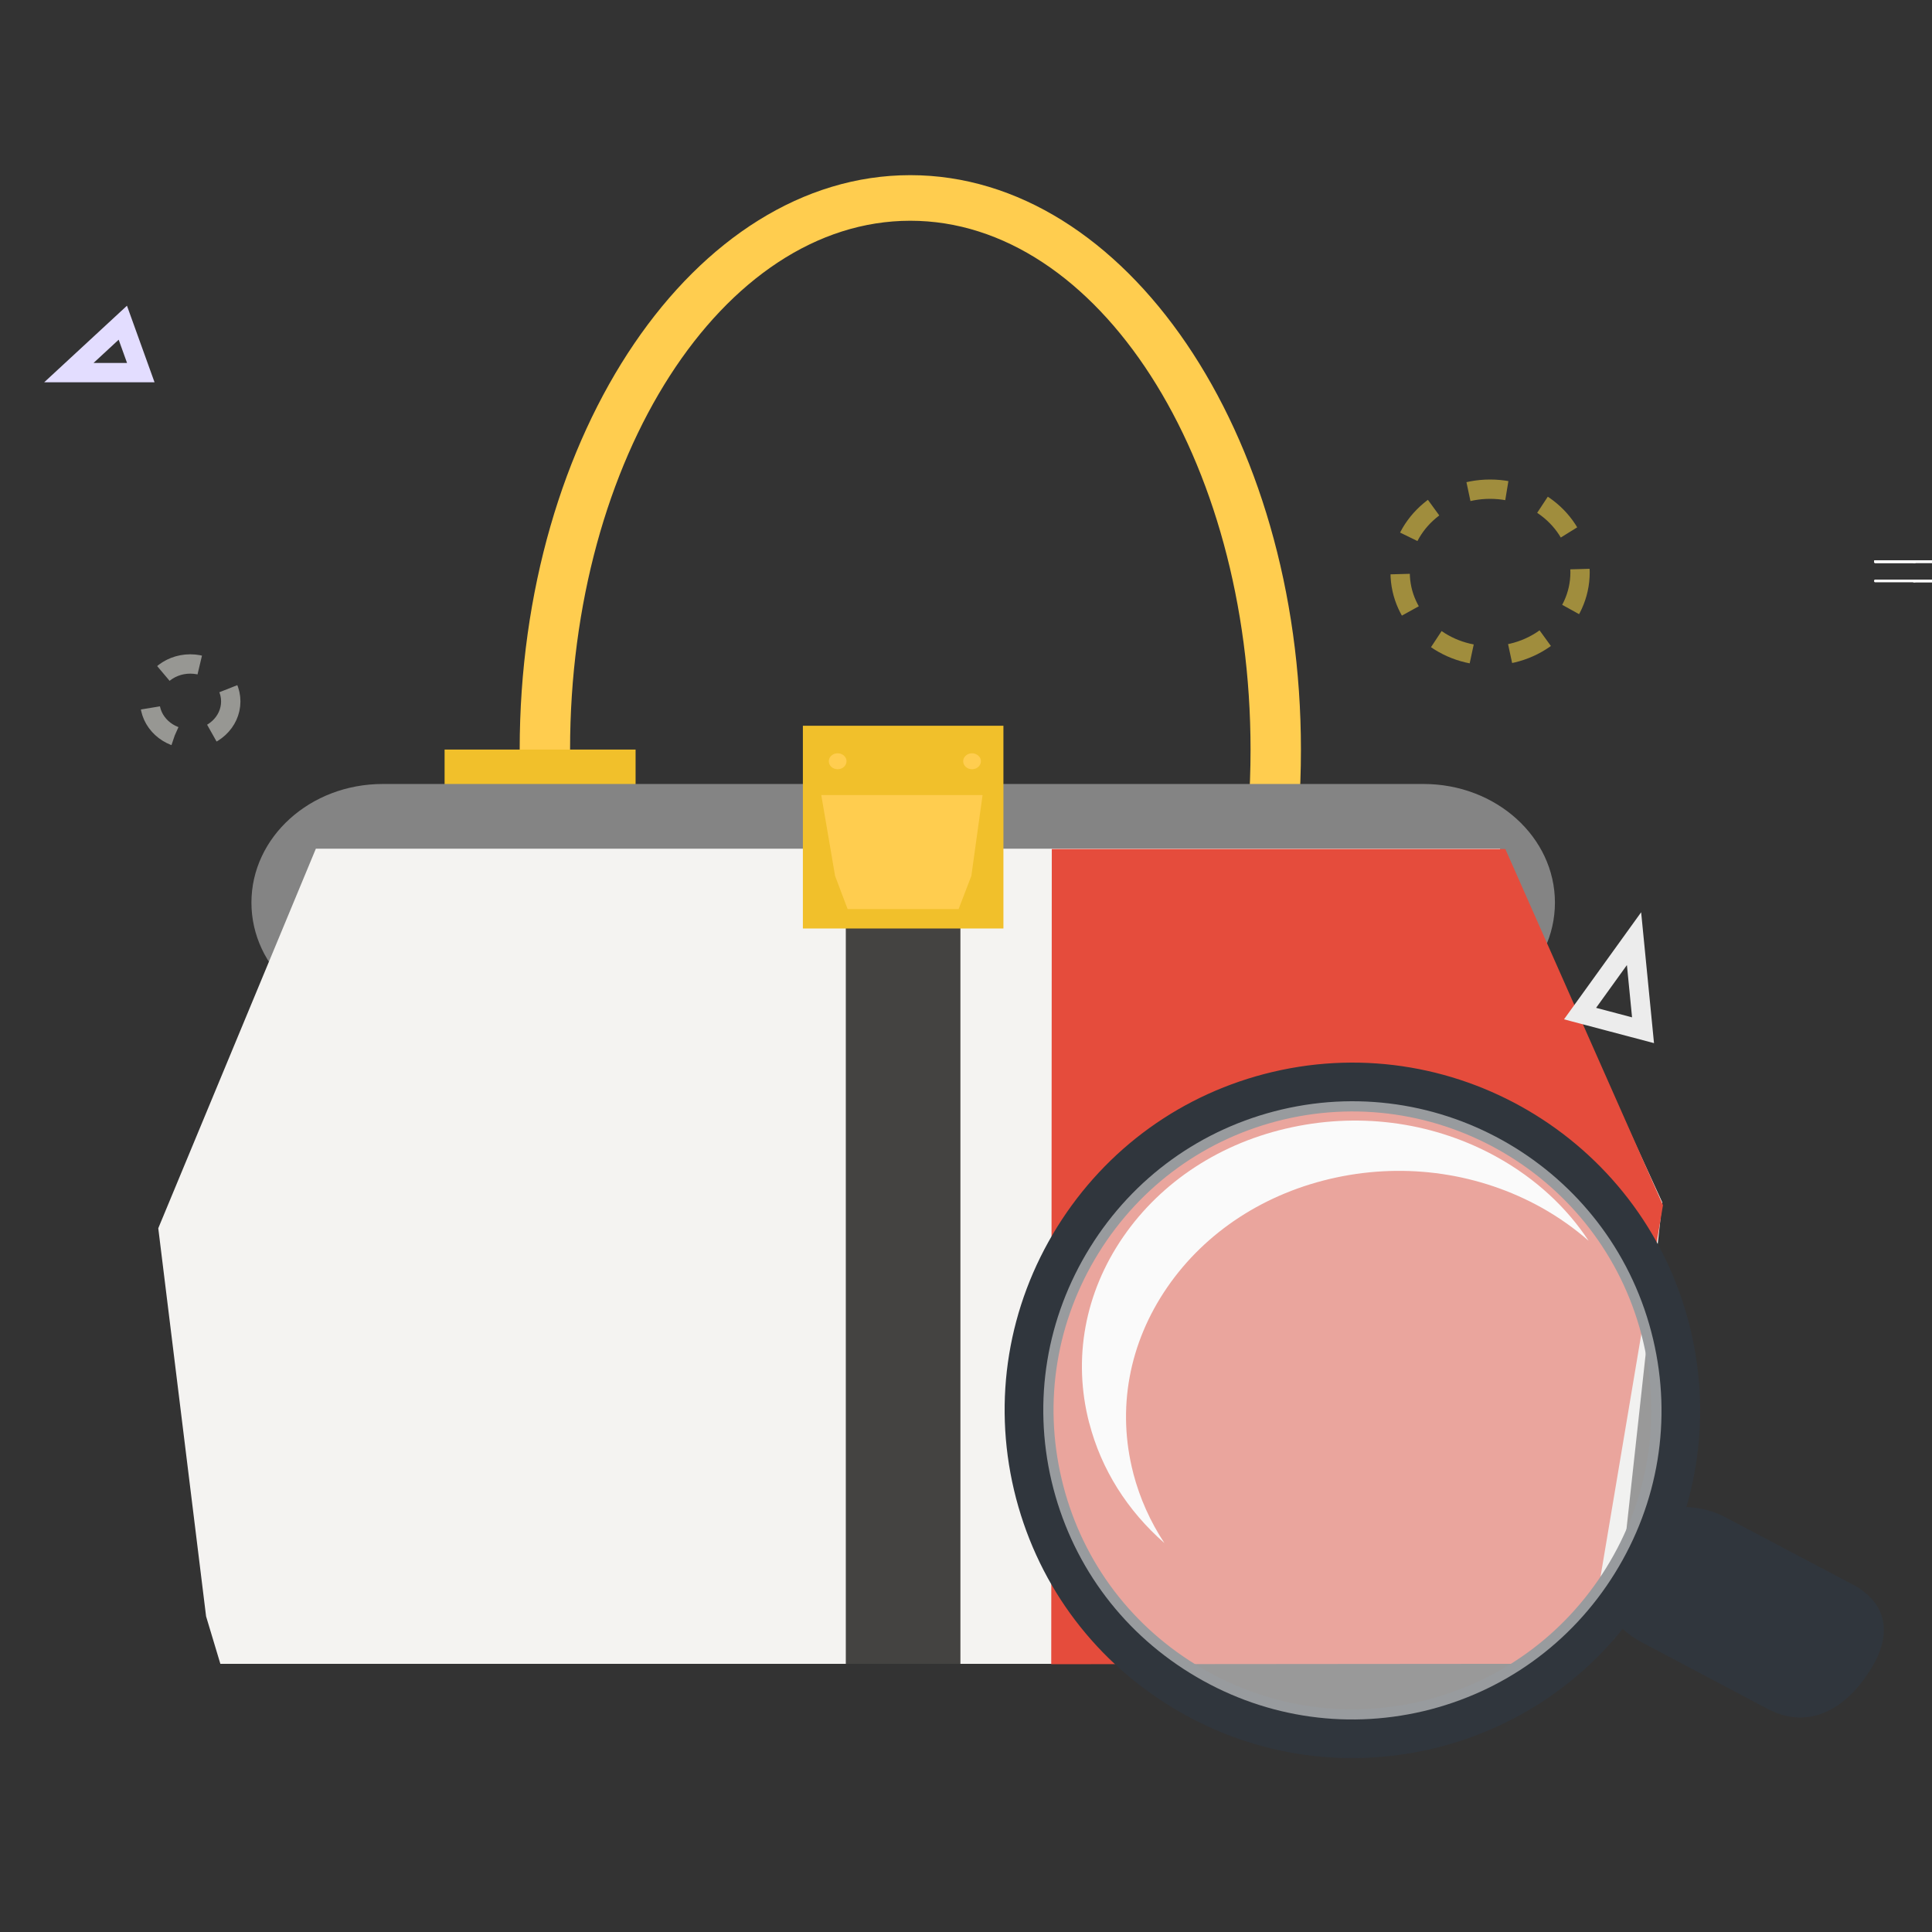 <?xml version="1.0" encoding="UTF-8"?>
<svg width="100px" height="100px" viewBox="0 0 100 100" version="1.1" xmlns="http://www.w3.org/2000/svg" xmlns:xlink="http://www.w3.org/1999/xlink">
    <rect x="0" y="0" width="100" height="100" fill="#333333" stroke="none"/>
    <!-- Generator: Sketch 43.1 (39012) - http://www.bohemiancoding.com/sketch -->
    <title>que_icon_thr @1x</title>
    <desc>Created with Sketch.</desc>
    <defs></defs>
    <g id="Page-1" stroke="none" stroke-width="1" fill="none" fill-rule="evenodd">
        <g id="Group-25" transform="translate(3, 9)">
            <polygon id="Fill-5-Copy" fill="#F1C02B" points="65 47.356 70.21 47.356 70.21 45 65 45"></polygon>
            <g id="Group-24-Copy" transform="translate(5, 0)">
                <path d="M19.036,33.325 C18.945,32.161 18.899,30.968 18.899,29.795 C18.899,13.405 27.969,0.066 39.117,0.066 C50.266,0.066 59.336,13.405 59.336,29.795 C59.336,30.903 59.297,32.011 59.217,33.093 L56.612,32.933 C56.692,31.904 56.728,30.848 56.728,29.795 C56.728,14.702 48.83,2.426 39.117,2.426 C29.405,2.426 21.507,14.702 21.507,29.795 C21.507,30.916 21.55,32.044 21.641,33.155 L19.036,33.325 Z" id="Fill-1" fill="#FFCD4F"></path>
                <polygon id="Fill-3" fill="#F1C02B" points="15.012 33.815 24.898 33.815 24.898 29.797 15.012 29.797"></polygon>
                <path d="M65.685,43.859 L11.808,43.859 C8.052,43.859 5.014,41.108 5.014,37.719 C5.014,34.33 8.052,31.579 11.808,31.579 L65.685,31.579 C69.437,31.579 72.483,34.33 72.483,37.719 C72.483,41.108 69.437,43.859 65.685,43.859" id="Fill-6" fill="#848484"></path>
                <polygon id="Fill-7" fill="#F4F3F1" points="8.349 34.928 69.637 34.928 78.04 53.234 75.569 75.78 74.086 77.12 3.406 77.12 2.667 74.663 0.192 54.574"></polygon>
                <polygon id="Fill-8" fill="#E54C3C" points="46.441 34.948 46.412 77.139 74.085 77.116 78.075 53.381 69.917 34.948"></polygon>
                <polygon id="Fill-9" fill="#444341" points="35.779 77.122 41.711 77.122 41.711 35.152 35.779 35.152"></polygon>
                <polygon id="Fill-10" fill="#F1C02B" points="33.557 39.059 43.937 39.059 43.937 28.565 33.557 28.565"></polygon>
                <polygon id="Fill-11" fill="#FFCD4F" points="41.617 38.054 35.873 38.054 35.224 36.339 34.509 32.152 42.858 32.152 42.277 36.336"></polygon>
                <path d="M35.816,30.401 C35.816,30.63 35.609,30.816 35.356,30.816 C35.102,30.816 34.899,30.63 34.899,30.401 C34.899,30.176 35.102,29.99 35.356,29.99 C35.609,29.99 35.816,30.176 35.816,30.401" id="Fill-12" fill="#FFCD4F"></path>
                <path d="M42.772,30.401 C42.772,30.63 42.565,30.816 42.311,30.816 C42.057,30.816 41.854,30.63 41.854,30.401 C41.854,30.176 42.057,29.99 42.311,29.99 C42.565,29.99 42.772,30.176 42.772,30.401" id="Fill-13" fill="#FFCD4F"></path>
            </g>
            <g id="Group-27-Copy-4" transform="translate(0, 7)">
                <ellipse id="Oval-4" stroke="#F9D745" opacity="0.55" stroke-dasharray="2" cx="74.127" cy="13.628" rx="4.656" ry="4.308"></ellipse>
                <ellipse id="Oval-4-Copy" stroke="#E9E8E2" opacity="0.55" stroke-dasharray="2" cx="6.849" cy="20.306" rx="2.095" ry="1.939"></ellipse>
                <polygon id="Path-10" stroke="#ECECEC" points="81.577 32.585 78.783 36.463 82.043 37.325"></polygon>
                <polygon id="Path-11" stroke="#E3DDFF" points="3.357 0.703 0.563 3.288 4.288 3.288"></polygon>
            </g>
            <path d="M98.17,20.07 C98.17,20.109 98.147,20.138 98.118,20.138 L96.053,20.138 C96.025,20.138 96,20.109 96,20.07 C96,20.031 96.025,20 96.053,20 L98.118,20 C98.147,20 98.17,20.031 98.17,20.07" id="Fill-18-Copy" fill="#FFFFFF"></path>
            <path d="M98.17,20.068 C98.17,20.107 98.147,20.138 98.118,20.138 L96.053,20.138 C96.025,20.138 96,20.107 96,20.068 C96,20.029 96.025,20 96.053,20 L98.118,20 C98.147,20 98.17,20.029 98.17,20.068" id="Fill-19-Copy" fill="#FFFFFF"></path>
            <path d="M98.17,21.068 C98.17,21.107 98.147,21.138 98.118,21.138 L96.053,21.138 C96.025,21.138 96,21.107 96,21.068 C96,21.029 96.025,21 96.053,21 L98.118,21 C98.147,21 98.17,21.029 98.17,21.068" id="Fill-21-Copy" fill="#FFFFFF"></path>
            <path d="M98.17,21.068 C98.17,21.107 98.147,21.138 98.118,21.138 L96.053,21.138 C96.025,21.138 96,21.107 96,21.068 C96,21.031 96.025,21 96.053,21 L98.118,21 C98.147,21 98.17,21.031 98.17,21.068" id="Fill-22-Copy" fill="#FFFFFF"></path>
            <path d="M96.17,20.07 C96.17,20.109 96.147,20.138 96.118,20.138 L94.053,20.138 C94.023,20.138 94,20.109 94,20.07 C94,20.031 94.023,20 94.053,20 L96.118,20 C96.147,20 96.17,20.031 96.17,20.07" id="Fill-24-Copy" fill="#FFFFFF"></path>
            <path d="M96.17,20.068 C96.17,20.107 96.147,20.138 96.118,20.138 L94.053,20.138 C94.023,20.138 94,20.107 94,20.068 C94,20.029 94.023,20 94.053,20 L96.118,20 C96.147,20 96.17,20.029 96.17,20.068" id="Fill-25-Copy" fill="#FFFFFF"></path>
            <path d="M96.17,20.07 C96.17,20.109 96.147,20.138 96.118,20.138 L94.053,20.138 C94.023,20.138 94,20.109 94,20.07 C94,20.031 94.023,20 94.053,20 L96.118,20 C96.147,20 96.17,20.031 96.17,20.07" id="Fill-26-Copy" fill="#FFFFFF"></path>
            <path d="M96.17,21.068 C96.17,21.107 96.147,21.138 96.118,21.138 L94.053,21.138 C94.023,21.138 94,21.107 94,21.068 C94,21.029 94.023,21 94.053,21 L96.118,21 C96.147,21 96.17,21.029 96.17,21.068" id="Fill-28-Copy" fill="#FFFFFF"></path>
            <path d="M88.401,79.405 C86.24,78.261 84.073,77.117 81.895,75.962 C80.9,75.419 80.237,74.578 80,73.663 C80.604,72.974 81.166,72.248 81.693,71.495 C82.244,70.717 82.747,69.917 83.197,69.097 C84.221,68.878 85.376,69.029 86.359,69.562 C88.538,70.711 90.722,71.871 92.913,73.021 C94.973,74.149 94.867,76.004 93.564,77.791 L93.564,77.801 C92.285,79.619 90.444,80.529 88.401,79.405" id="Fill-54-Copy" fill="#30363D"></path>
            <path d="M70.551,79.059 C66.538,80.003 62.387,79.324 58.873,77.148 C55.346,74.972 52.891,71.56 51.947,67.544 C50.999,63.524 51.681,59.37 53.87,55.843 C56.047,52.338 59.449,49.89 63.456,48.943 C71.755,46.987 80.098,52.146 82.054,60.451 C83.005,64.474 82.323,68.632 80.13,72.162 C77.954,75.666 74.552,78.111 70.551,79.059 M71.134,81.516 C75.787,80.416 79.746,77.57 82.278,73.493 C84.822,69.393 85.619,64.558 84.515,59.872 C82.24,50.21 72.529,44.206 62.876,46.482 C58.217,47.58 54.254,50.434 51.719,54.508 C49.175,58.605 48.381,63.441 49.485,68.126 C50.59,72.799 53.448,76.764 57.541,79.295 C61.631,81.83 66.458,82.614 71.134,81.516" id="Fill-48-Copy" fill="#30363D"></path>
            <path d="M53.421,55.564 C55.672,51.94 59.19,49.409 63.334,48.429 C71.916,46.404 80.545,51.742 82.567,60.327 C83.551,64.49 82.846,68.789 80.578,72.439 C78.328,76.063 74.809,78.591 70.672,79.571 C66.521,80.547 62.228,79.845 58.591,77.595 C54.947,75.345 52.408,71.817 51.428,67.663 C50.452,63.504 51.157,59.211 53.421,55.564" id="Fill-51-Copy" fill="#EFEFEF" opacity="0.545"></path>
            <path d="M76.806,53.515 C73.598,51.725 69.817,51.167 66.16,51.948 C62.504,52.729 59.401,54.745 57.416,57.631 C55.425,60.526 54.8,63.942 55.658,67.25 L55.661,67.268 C55.998,68.555 56.542,69.764 57.269,70.869 C55.357,69.194 54.003,67.062 53.382,64.662 L53.375,64.647 C52.517,61.339 53.142,57.92 55.133,55.025 C57.121,52.139 60.221,50.12 63.877,49.345 C67.534,48.564 71.315,49.119 74.523,50.912 C76.483,52.008 78.081,53.484 79.227,55.222 C78.497,54.585 77.69,54.01 76.806,53.515" id="Fill-52-Copy" fill="#FAFAFA"></path>
        </g>
    </g>
</svg>